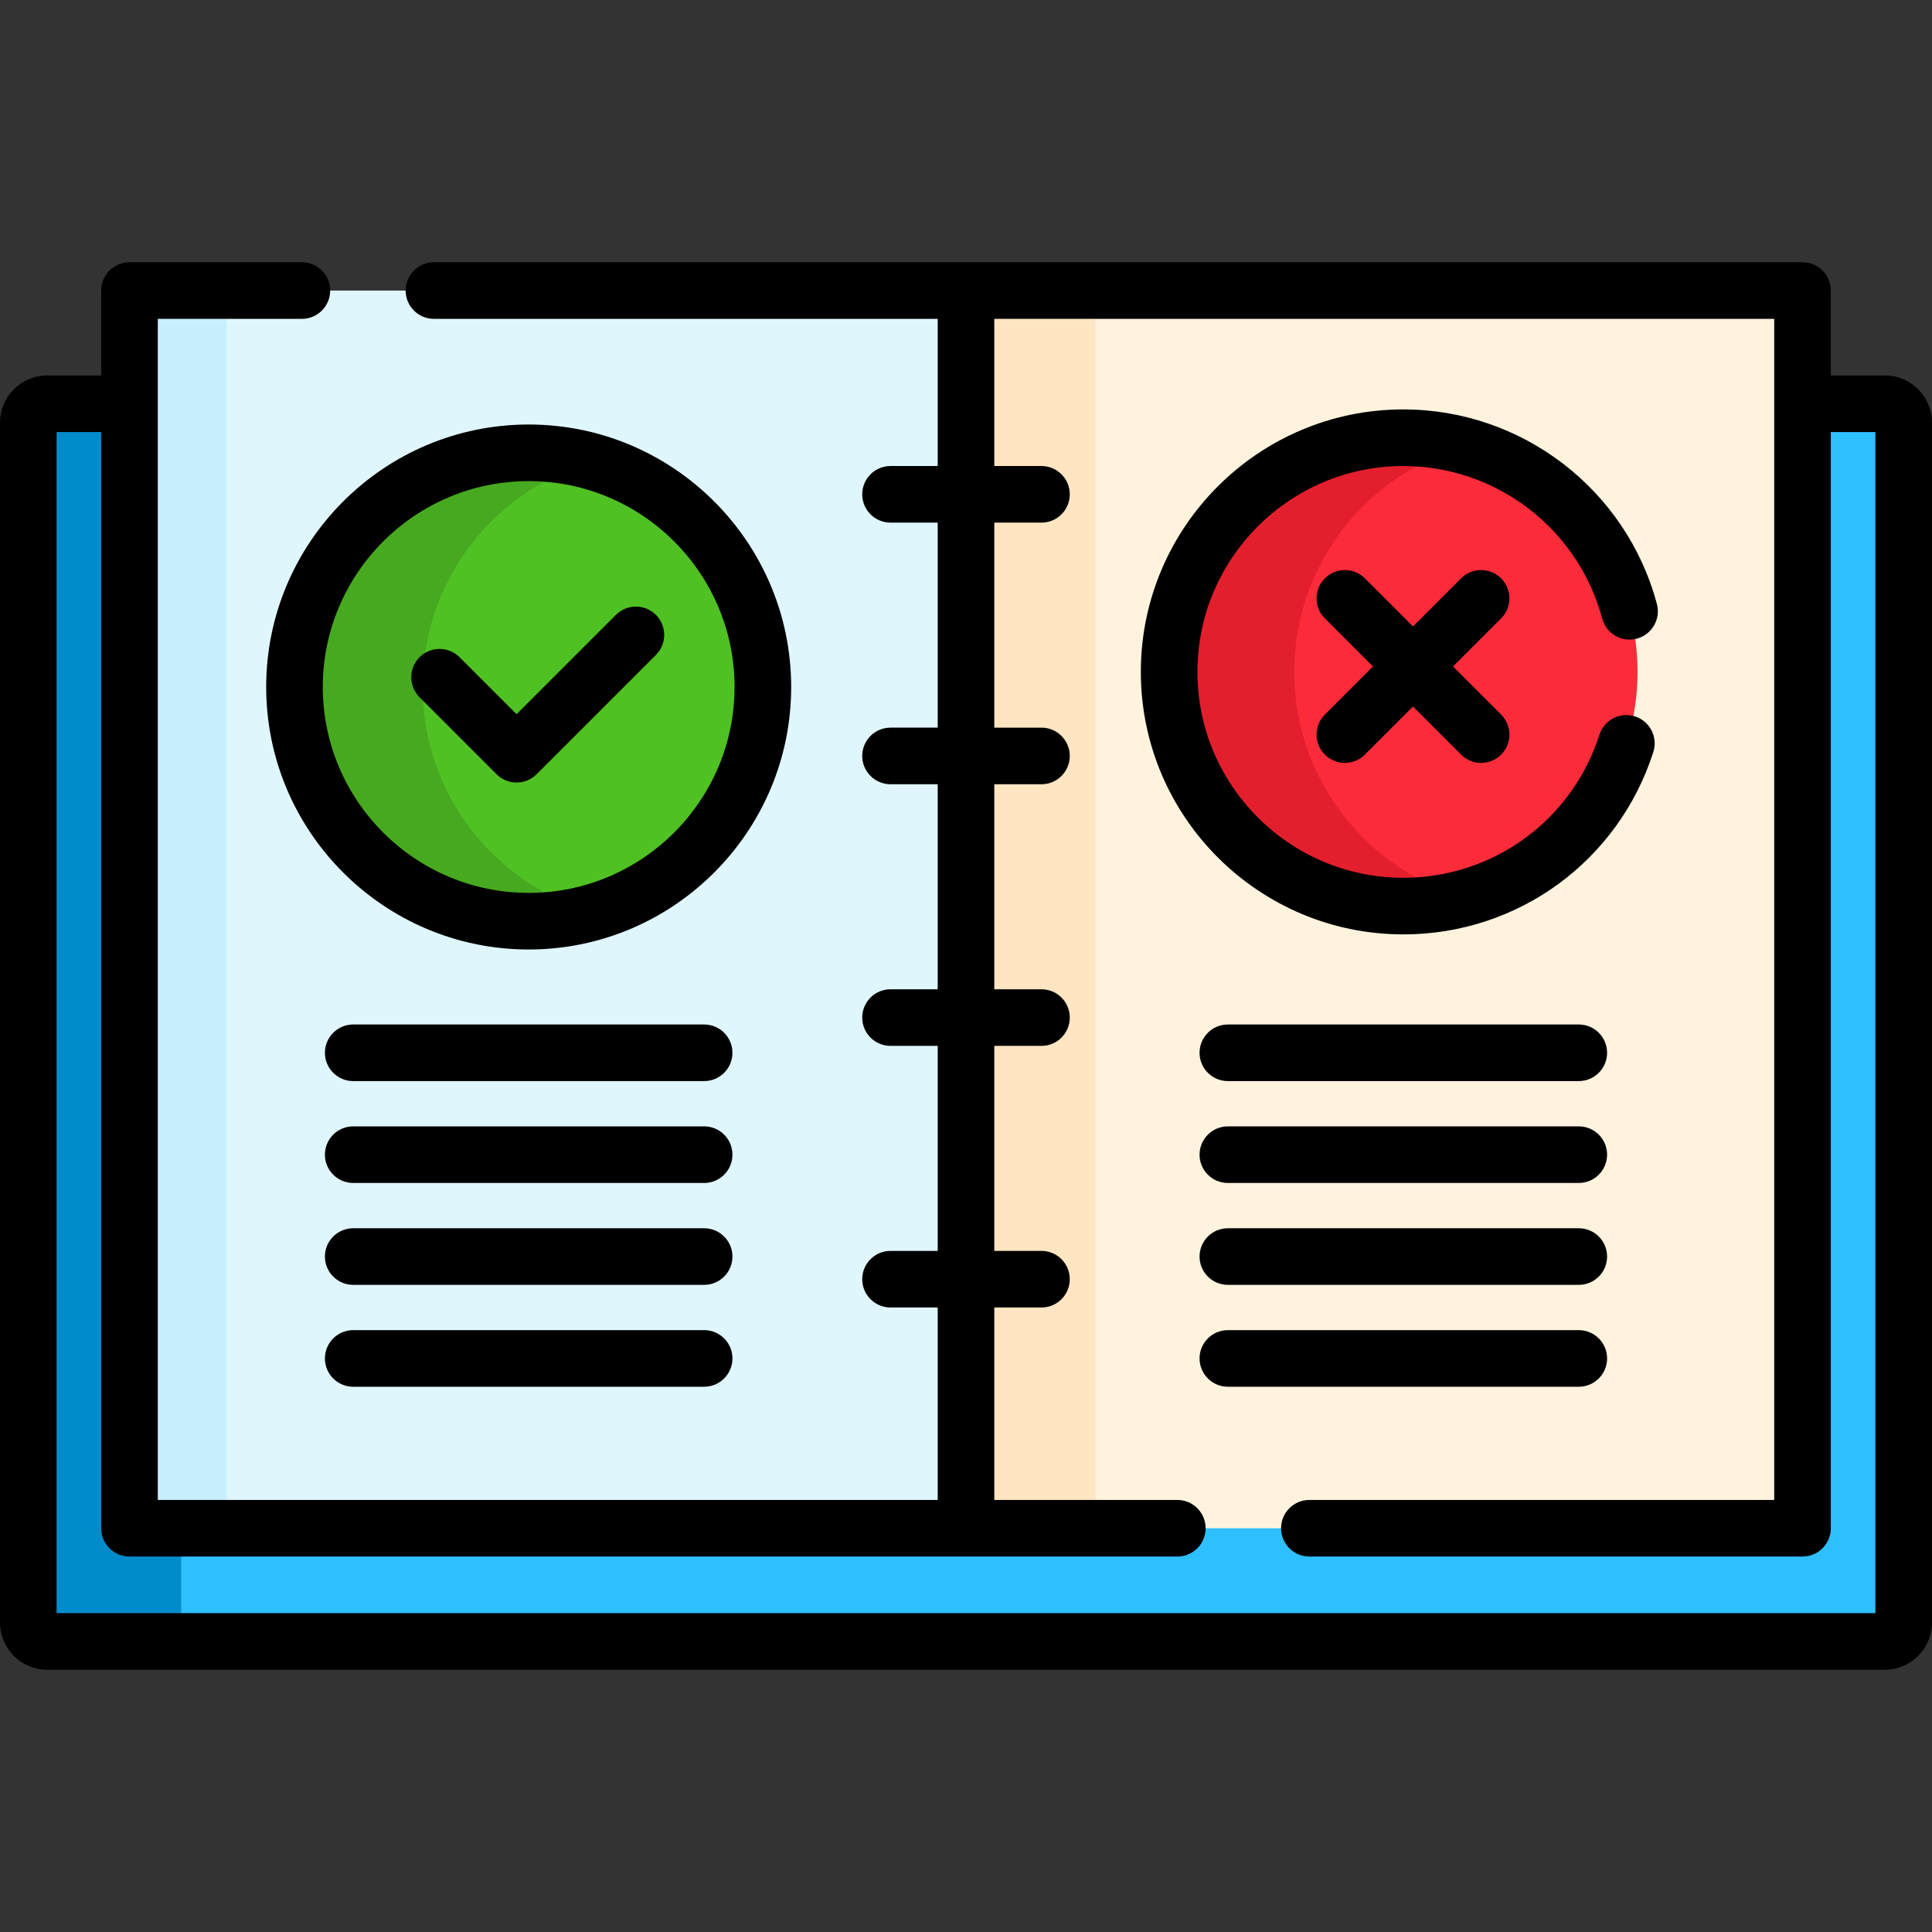 <svg xmlns="http://www.w3.org/2000/svg" version="1.1" xmlns:xlink="http://www.w3.org/1999/xlink" xmlns:svgjs="http://svgjs.com/svgjs" width="512" height="512" x="0" y="0" viewBox="0 0 512 512" style="enable-background:new 0 0 512 512" xml:space="preserve" className=""><rect x="0" y="0" width="512" height="512" fill="#333333" stroke="none"/><g><g xmlns="http://www.w3.org/2000/svg"><path d="m499.5 107h-22.815v297h-441.37v-297h-22.815c-2.761 0-5 2.239-5 5v318c0 2.761 2.239 5 5 5h487c2.761 0 5-2.239 5-5v-318c0-2.761-2.239-5-5-5z" fill="#2ebfff" data-original="#3675bb" className=""></path><path d="m48 430v-26h-12.685v-297h-22.815c-2.761 0-5 2.239-5 5v318c0 2.761 2.239 5 5 5h40.5c-2.761 0-5-2.239-5-5z" fill="#008cca" data-original="#2b68b6" className=""></path><g><g><g><path d="m34.316 77h221.684v328h-221.684z" fill="#dff6fd" data-original="#dff6fd" className=""></path></g><g><path d="m34.316 77h25.684v328h-25.684z" fill="#c8effe" data-original="#c8effe" className=""></path></g><g><path d="m256 77h221.684v328h-221.684z" fill="#fff3de" data-original="#fff3de"></path></g><g><path d="m256 77h34.316v328h-34.316z" fill="#ffe5c2" data-original="#ffe5c2"></path></g><g><g><circle cx="140.105" cy="182.063" fill="#4fc123" r="62.063" data-original="#4fc123" className=""></circle></g><g><path d="m112 182.063c0-28.386 19.065-52.304 45.084-59.692-5.398-1.533-11.089-2.371-16.979-2.371-34.276 0-62.063 27.786-62.063 62.063 0 34.276 27.786 62.063 62.063 62.063 5.89 0 11.58-.838 16.979-2.371-26.019-7.388-45.084-31.306-45.084-59.692z" fill="#47a920" data-original="#47a920" className=""></path></g></g><g><g><g><circle cx="371.895" cy="178.063" fill="#fb2b3a" r="62.063" data-original="#fb2b3a" className=""></circle></g></g><g><path d="m343 178.063c0-28.53 19.258-52.547 45.479-59.804-5.281-1.461-10.838-2.259-16.584-2.259-34.276 0-62.063 27.786-62.063 62.063 0 34.276 27.786 62.063 62.063 62.063 5.746 0 11.303-.797 16.584-2.259-26.221-7.257-45.479-31.274-45.479-59.804z" fill="#e41f2d" data-original="#e41f2d" className=""></path></g></g></g><g><path d="m499.5 99.5h-14.315v-22.5c0-4.142-3.357-7.5-7.5-7.5h-362.685c-4.143 0-7.5 3.358-7.5 7.5s3.357 7.5 7.5 7.5h133.5v39h-12.5c-4.143 0-7.5 3.358-7.5 7.5s3.357 7.5 7.5 7.5h12.5v54.333h-12.5c-4.143 0-7.5 3.358-7.5 7.5s3.357 7.5 7.5 7.5h12.5v54.333h-12.5c-4.143 0-7.5 3.358-7.5 7.5s3.357 7.5 7.5 7.5h12.5v54.334h-12.5c-4.143 0-7.5 3.358-7.5 7.5s3.357 7.5 7.5 7.5h12.5v51h-206.685v-313h38.185c4.143 0 7.5-3.358 7.5-7.5s-3.357-7.5-7.5-7.5h-45.685c-4.143 0-7.5 3.358-7.5 7.5v22.5h-14.315c-6.893 0-12.5 5.607-12.5 12.5v318c0 6.893 5.607 12.5 12.5 12.5h487c6.893 0 12.5-5.607 12.5-12.5v-318c0-6.893-5.607-12.5-12.5-12.5zm-2.5 328h-482v-313h11.815v290.5c0 4.142 3.357 7.5 7.5 7.5h277.685c4.143 0 7.5-3.358 7.5-7.5s-3.357-7.5-7.5-7.5h-48.5v-51h12.5c4.143 0 7.5-3.358 7.5-7.5s-3.357-7.5-7.5-7.5h-12.5v-54.333h12.5c4.143 0 7.5-3.358 7.5-7.5s-3.357-7.5-7.5-7.5h-12.5v-54.333h12.5c4.143 0 7.5-3.358 7.5-7.5s-3.357-7.5-7.5-7.5h-12.5v-54.334h12.5c4.143 0 7.5-3.358 7.5-7.5s-3.357-7.5-7.5-7.5h-12.5v-39h206.685v313h-123.185c-4.143 0-7.5 3.358-7.5 7.5s3.357 7.5 7.5 7.5h130.685c4.143 0 7.5-3.358 7.5-7.5v-290.5h11.815z" fill="#000000" data-original="#000000" className=""></path><path d="m140.105 112.5c-38.356 0-69.563 31.206-69.563 69.563s31.206 69.563 69.563 69.563 69.563-31.206 69.563-69.563-31.206-69.563-69.563-69.563zm0 124.125c-30.086 0-54.563-24.477-54.563-54.563s24.478-54.562 54.563-54.562 54.563 24.477 54.563 54.563-24.477 54.562-54.563 54.562z" fill="#000000" data-original="#000000" className=""></path><path d="m163.22 162.948-26.323 26.324-15.101-15.101c-2.93-2.929-7.678-2.929-10.607 0s-2.929 7.678 0 10.606l20.404 20.404c1.465 1.464 3.385 2.197 5.304 2.197s3.839-.732 5.304-2.197l31.627-31.627c2.929-2.929 2.929-7.678 0-10.606-2.931-2.929-7.679-2.929-10.608 0z" fill="#000000" data-original="#000000" className=""></path><path d="m371.895 247.625c30.371 0 56.996-19.426 66.252-48.338 1.264-3.945-.911-8.167-4.855-9.43-3.946-1.261-8.166.912-9.43 4.856-7.26 22.676-28.144 37.912-51.967 37.912-30.086 0-54.563-24.477-54.563-54.563s24.477-54.563 54.563-54.563c24.67 0 46.344 16.628 52.706 40.437 1.069 4.001 5.179 6.378 9.183 5.309 4.002-1.069 6.379-5.18 5.31-9.182-8.114-30.36-35.747-51.563-67.198-51.563-38.356 0-69.563 31.206-69.563 69.563s31.205 69.562 69.562 69.562z" fill="#000000" data-original="#000000" className=""></path><path d="m397.814 153.269c-2.93-2.929-7.678-2.929-10.607 0l-12.75 12.75-12.75-12.75c-2.93-2.929-7.678-2.929-10.607 0s-2.929 7.678 0 10.606l12.75 12.75-12.75 12.75c-2.929 2.929-2.929 7.678 0 10.606 1.465 1.464 3.385 2.197 5.304 2.197s3.839-.732 5.304-2.197l12.75-12.75 12.75 12.75c1.465 1.464 3.385 2.197 5.304 2.197s3.839-.732 5.304-2.197c2.929-2.929 2.929-7.678 0-10.606l-12.75-12.75 12.75-12.75c2.927-2.929 2.927-7.678-.002-10.606z" fill="#000000" data-original="#000000" className=""></path><path d="m186.605 271.5h-93c-4.143 0-7.5 3.358-7.5 7.5s3.357 7.5 7.5 7.5h93c4.143 0 7.5-3.358 7.5-7.5s-3.357-7.5-7.5-7.5z" fill="#000000" data-original="#000000" className=""></path><path d="m186.605 298.5h-93c-4.143 0-7.5 3.358-7.5 7.5s3.357 7.5 7.5 7.5h93c4.143 0 7.5-3.358 7.5-7.5s-3.357-7.5-7.5-7.5z" fill="#000000" data-original="#000000" className=""></path><path d="m186.605 325.5h-93c-4.143 0-7.5 3.358-7.5 7.5s3.357 7.5 7.5 7.5h93c4.143 0 7.5-3.358 7.5-7.5s-3.357-7.5-7.5-7.5z" fill="#000000" data-original="#000000" className=""></path><path d="m186.605 352.5h-93c-4.143 0-7.5 3.358-7.5 7.5s3.357 7.5 7.5 7.5h93c4.143 0 7.5-3.358 7.5-7.5s-3.357-7.5-7.5-7.5z" fill="#000000" data-original="#000000" className=""></path><path d="m418.395 271.5h-93c-4.143 0-7.5 3.358-7.5 7.5s3.357 7.5 7.5 7.5h93c4.143 0 7.5-3.358 7.5-7.5s-3.358-7.5-7.5-7.5z" fill="#000000" data-original="#000000" className=""></path><path d="m418.395 298.5h-93c-4.143 0-7.5 3.358-7.5 7.5s3.357 7.5 7.5 7.5h93c4.143 0 7.5-3.358 7.5-7.5s-3.358-7.5-7.5-7.5z" fill="#000000" data-original="#000000" className=""></path><path d="m418.395 325.5h-93c-4.143 0-7.5 3.358-7.5 7.5s3.357 7.5 7.5 7.5h93c4.143 0 7.5-3.358 7.5-7.5s-3.358-7.5-7.5-7.5z" fill="#000000" data-original="#000000" className=""></path><path d="m425.895 360c0-4.142-3.357-7.5-7.5-7.5h-93c-4.143 0-7.5 3.358-7.5 7.5s3.357 7.5 7.5 7.5h93c4.142 0 7.5-3.358 7.5-7.5z" fill="#000000" data-original="#000000" className=""></path></g></g></g></g></svg>